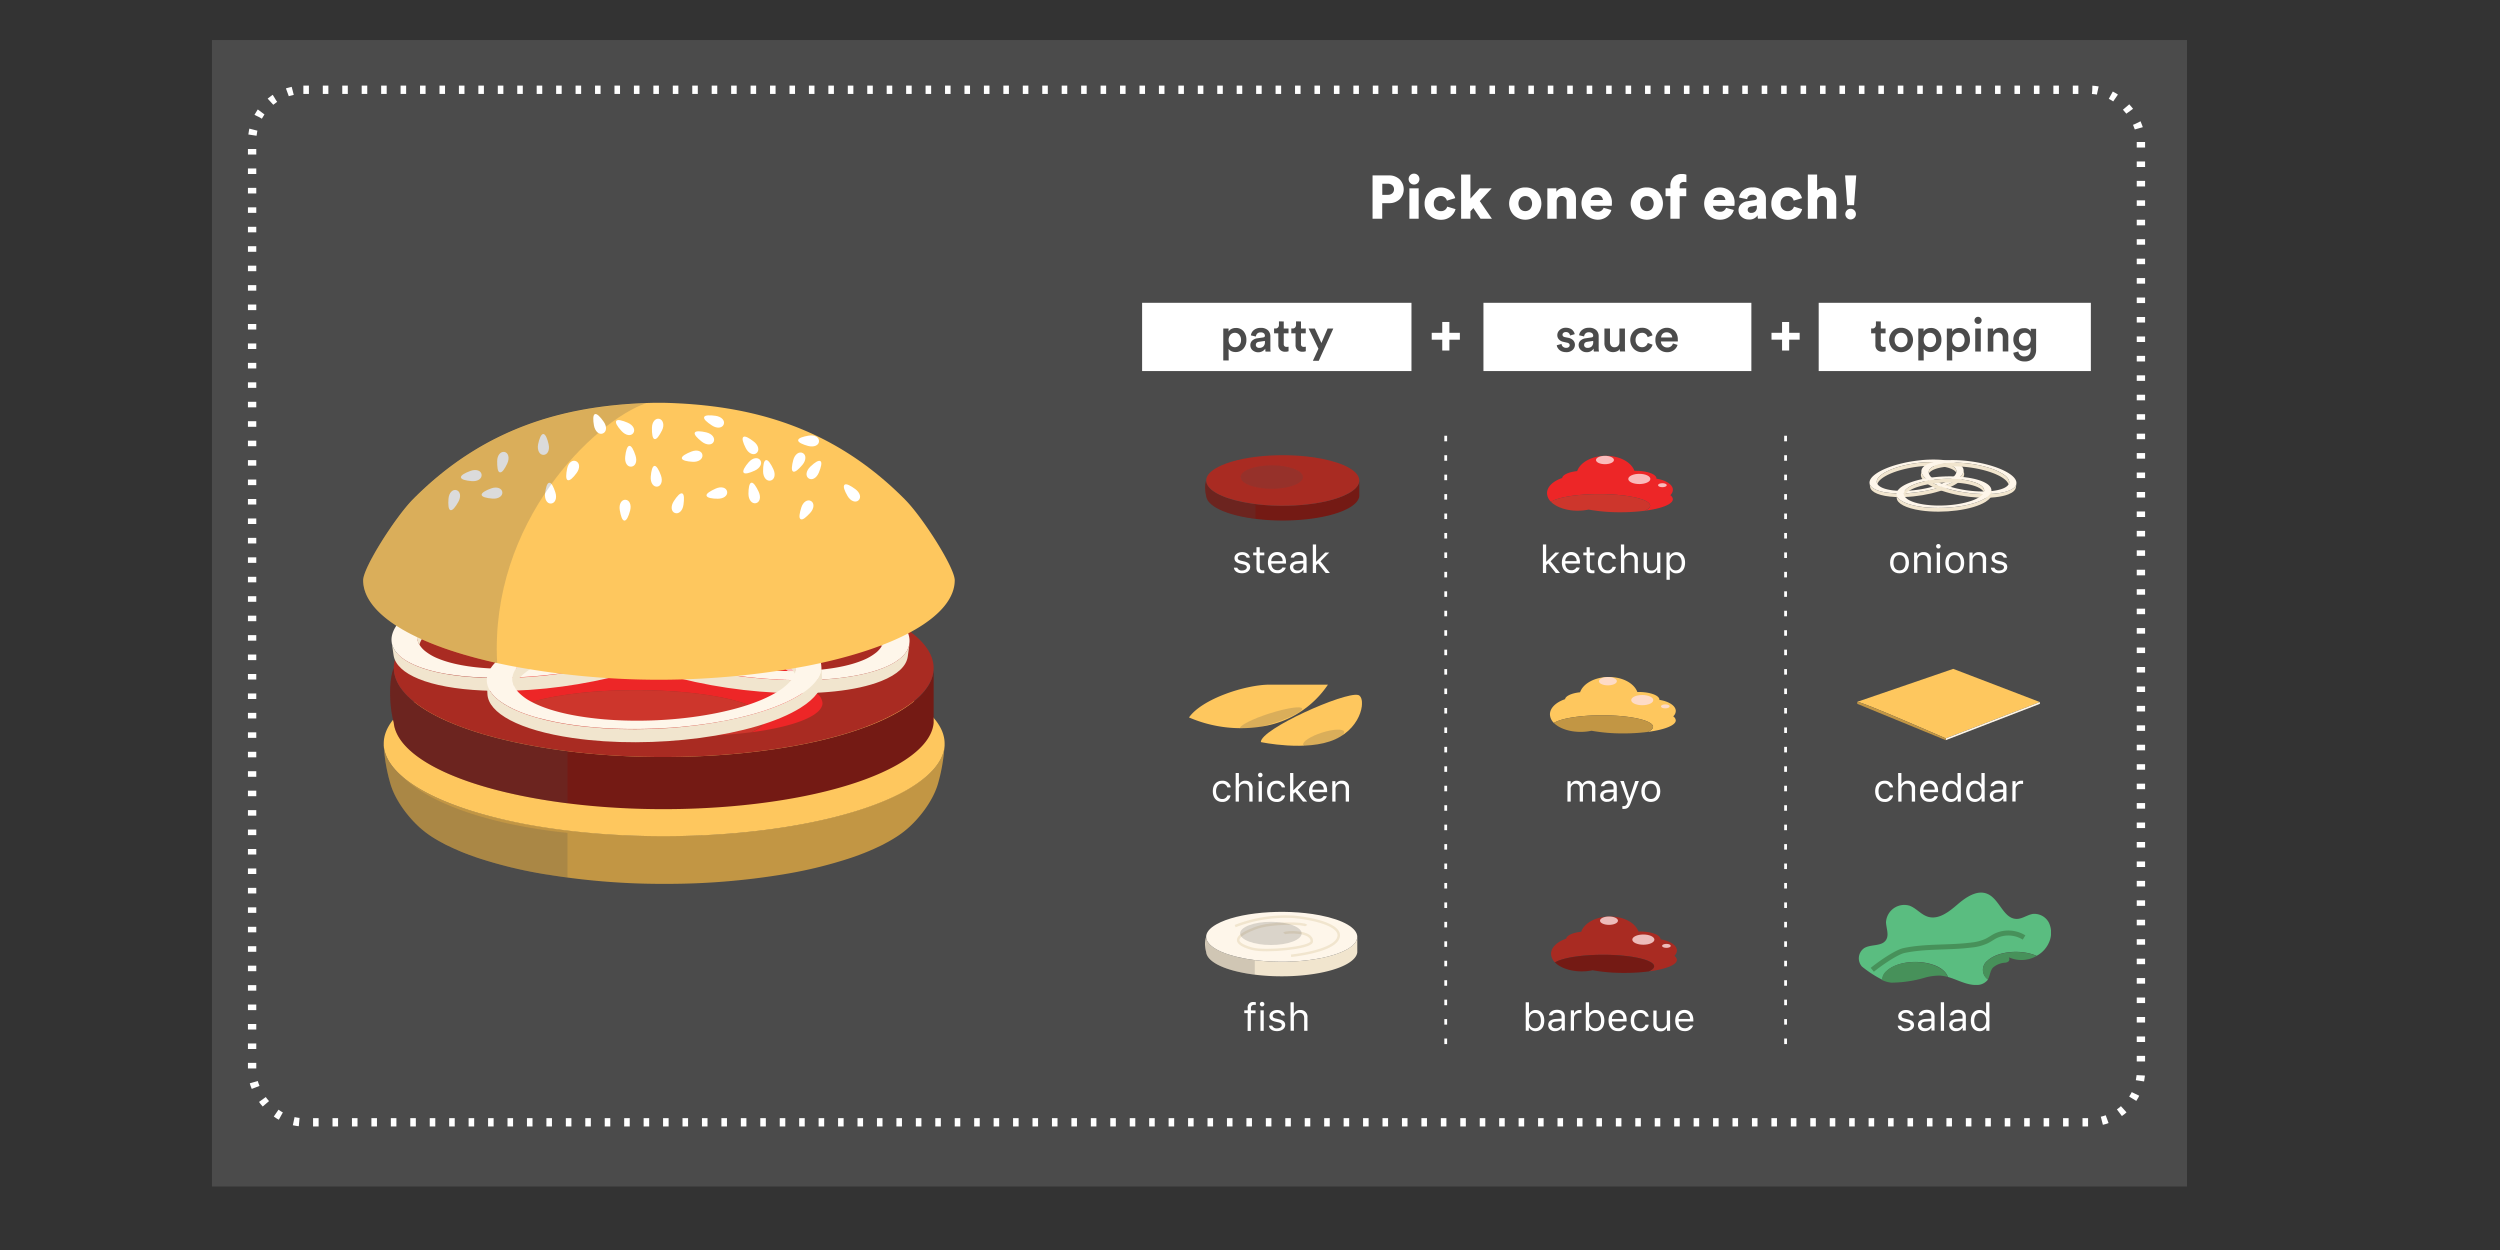 <svg xmlns="http://www.w3.org/2000/svg" xmlns:xlink="http://www.w3.org/1999/xlink" viewBox="0 0 900 450"><rect x="0" y="0" width="900" height="450" fill="#333333" stroke="none"/><defs><style>.a{fill:#a92b22;}.b{fill:#fddfe0;opacity:0.8;}.c{fill:#741a14;}.d{fill:#c29644;}.e{fill:#fec75e;}.f,.r{fill:#4b4b4b;}.f{opacity:0.2;mix-blend-mode:multiply;}.g{fill:#fff7e8;}.h{fill:#f1e5ce;}.i,.k,.o,.s,.t{fill:none;}.j{fill:#fef6ea;}.k{stroke:#f1e5ce;stroke-width:0.5px;}.k,.o,.s,.t{stroke-miterlimit:10;}.l{fill:#ed2627;}.m{fill:#cd362c;}.n{fill:#5abd80;}.o{stroke:#47915a;}.p{fill:#47915a;}.q{fill:#fff;}.s,.t{stroke:#fff;stroke-dasharray:2 5;}.s{stroke-width:3px;}</style><symbol id="a" viewBox="0 0 150.68 62.56"><path class="d" d="M150.66,25.43a47.39,47.39,0,0,1-1.69,10c-1.55,5.67-6.17,10.33-7,11.14a25.48,25.48,0,0,1-4.86,3.78l-.3.19c-.33.19-.66.39-1,.58l-.17.1c-.18.1-.35.2-.54.29-.37.21-.76.41-1.15.62l-.61.29-1,.47-.71.33-1.27.55-.5.21c-.54.22-1.08.44-1.63.64l-.4.16-1.87.67-.2.07a118.48,118.48,0,0,1-18.09,4.46l-.29.05-.68.11a192,192,0,0,1-30,2.45H73.93A191.82,191.82,0,0,1,44,60.1L43.3,60l-.3-.05a119.07,119.07,0,0,1-18.09-4.46l-.2-.07-1.87-.67-.4-.16c-.55-.2-1.09-.42-1.63-.64l-.5-.21-1.26-.55-.72-.33-1-.47-.61-.29-1.16-.62-.53-.29-.18-.1-1-.58-.31-.19A25.8,25.8,0,0,1,8.7,46.53c-.83-.81-5.45-5.47-7-11.14A46.64,46.64,0,0,1,0,25.46C.64,33.8,14,41.85,37.4,46.35c35.94,6.92,82.06,2.91,103-9C147.07,33.62,150.39,29.52,150.66,25.43Z"/><path class="e" d="M150.68,24.87c0,.14,0,.29,0,.43s0,.09,0,.13c-.27,4.09-3.59,8.19-10.25,12-21,11.86-67.07,15.87-103,9C14,41.85.64,33.8,0,25.46a.86.86,0,0,1,0-.16v-.13c0-.19,0-.3,0-.3H0C0,20.6,3.3,16.29,10.26,12.35c21-11.87,67.07-15.88,103-9C137.26,8,150.65,16.32,150.68,24.87Z"/><ellipse class="f" cx="73.42" cy="21.71" rx="56.43" ry="17.74"/><path class="f" d="M49.37,48.89v12q-2.73-.36-5.4-.8L43.3,60l-.3-.06a117.89,117.89,0,0,1-18.09-4.46l-.19-.07c-.64-.22-1.27-.45-1.88-.68l-.39-.14-1.63-.65-.51-.21L19,53.18l-.7-.32-1-.48-.61-.3-1.15-.6-.53-.3-.18-.09-1-.6a3,3,0,0,1-.3-.18,25.17,25.17,0,0,1-4.86-3.78c-.84-.81-5.45-5.47-7-11.14A46.06,46.06,0,0,1,0,25.25C.15,28.14,1.82,31,4.92,33.7c5.17,5.14,14.86,9.67,28.43,12.66A142.42,142.42,0,0,0,49.37,48.89Z"/></symbol><symbol id="b" viewBox="0 0 146.05 61.89"><path class="c" d="M146.05,24V38.69h0c-.34,3.85-3.54,7.74-9.85,11.32C116,61.43,71.57,65.29,37,58.63c-22.4-4.31-35.2-12-36-19.94H1a31.09,31.09,0,0,1-.88-5.61C-.31,26.7,1,23.94,1,23.94c0,8.24,12.92,16.25,36,20.69,34.61,6.66,79,2.8,99.2-8.63C142.86,32.21,146.05,28.06,146.05,24Z"/><line class="i" x1="0.95" y1="24.72" x2="0.95" y2="37.25"/><path class="a" d="M146.05,23.94v0c0,4.09-3.19,8.24-9.89,12C116,47.43,71.57,51.29,37,44.63,13.87,40.19,1,32.18,1,23.94c0-4.09,3.17-8.25,9.89-12C31,.46,75.43-3.4,110,3.26,133.13,7.71,146,15.71,146.05,23.94Z"/><ellipse class="f" cx="63.14" cy="20.71" rx="29.51" ry="11.13"/><path class="f" d="M28.79,42.8c2.56.66,5.29,1.28,8.17,1.83q5.24,1,10.72,1.69v14Q42.21,59.63,37,58.63c-22.4-4.31-35.2-12-36-20H1a30.82,30.82,0,0,1-.88-5.6C-.31,26.71,1,24,1,24c0,7.2,9.9,14.23,27.84,18.85"/></symbol><symbol id="c" viewBox="0 0 85.47 38.34"><path class="l" d="M85.47,29.47c0,3.41-7.75,6.37-19.12,7.85,2.36-1,3.69-2.24,3.69-3.5C70,29.5,54.52,26,35.37,26,20.29,26,7.45,28.17,2.68,31.21A8.39,8.39,0,0,1,0,25.35C0,21,4.13,17.14,10.27,15.06c.38-2.24,4.57-4.1,10.2-4.69C22.53,4.43,30.47,0,40,0S57.21,4.34,59.36,10.18h.92c7.77,0,14.07,2.34,14.07,5.22a.66.66,0,0,1,0,.14c6.46,1,11.13,4,11.13,7.57a5.07,5.07,0,0,1-1.76,3.62A3.62,3.62,0,0,1,85.47,29.47Z"/><ellipse class="b" cx="62.69" cy="15.7" rx="7.5" ry="3.47"/><ellipse class="b" cx="78.36" cy="19.95" rx="2.92" ry="1.35"/><ellipse class="b" cx="39.35" cy="2.84" rx="6.1" ry="2.84"/><path class="m" d="M70,33.82c0,1.26-1.33,2.45-3.69,3.5a128.53,128.53,0,0,1-16.54,1,119.26,119.26,0,0,1-21.55-1.81,34.81,34.81,0,0,1-7.38.77c-7.81,0-14.62-2.46-18.2-6.09C7.45,28.17,20.29,26,35.37,26,54.52,26,70,29.5,70,33.82Z"/></symbol><symbol id="e" viewBox="0 0 155.19 57.24"><path class="h" d="M155.18,25.61c0,4.39-3.39,8.84-10.56,12.9C123,50.73,75.53,54.86,38.52,47.74,13.82,43,0,34.42,0,25.61H0v6H0C0,40.44,13.82,49,38.52,53.75c37,7.13,84.52,3,106.1-9.22,7.17-4.06,10.58-8.51,10.56-12.9h0v-6Z"/><path class="j" d="M116.67,3.49c-37-7.12-84.52-3-106.1,9.23C3.4,16.78,0,21.22,0,25.61v.19a3.52,3.52,0,0,0,.05.64c0,.13,0,.27.05.41a9.11,9.11,0,0,0,.4,1.64l.05.11a1.42,1.42,0,0,0,.1.29c.06.14.11.28.17.41s.13.27.19.41.13.26.2.38,0,0,0,0c.15.27.31.54.47.8a0,0,0,0,0,0,0c.09.13.17.26.27.39a12.28,12.28,0,0,0,.9,1.18l0,0c.21.25.44.51.68.77l0,0c.12.13.25.25.38.38l.82.78.44.38.46.39c.31.25.63.5,1,.75l.23.17,0,0,.6.43c.78.54,1.61,1.07,2.5,1.59l.58.33.43.24.35.2c.11.06.22.13.35.19l.88.45,1.13.56.85.4c.53.25,1.09.49,1.65.73l.78.33,1.63.65,1.51.56c.55.2,1.1.4,1.67.59l.85.28.87.29.15,0h0l.71.22.9.28.92.27,1.5.43,1,.26,1,.28.88.22.41.1c.62.16,1.24.31,1.87.45l2,.45,1.32.28,1.14.22,1.15.23q4.27.83,8.73,1.45c1.3.19,2.62.36,4,.52,1.82.22,3.67.41,5.52.58l1.8.16c1.1.1,2.2.18,3.31.25,1.27.09,2.55.17,3.83.23s2.55.13,3.83.17c3.93.14,7.87.17,11.79.11l1.25,0c1,0,2,0,3-.08l2-.07.27,0c.75,0,1.5-.06,2.25-.11l2.39-.14.91-.06,1.77-.12,1.59-.13,1.39-.12.81-.08,1.08-.11c.37,0,.73-.06,1.09-.11l.37,0,1.65-.18c1.11-.13,2.22-.27,3.32-.42l1.06-.14.4,0L109,49c.88-.13,1.74-.26,2.61-.41l1-.16.32-.06,1.66-.28,1.77-.33c1.8-.34,3.55-.71,5.27-1.09l1.45-.34c2.09-.5,4.12-1,6.06-1.61l1.73-.52.5-.16h0l.73-.23c1.94-.63,3.79-1.31,5.54-2l.75-.31.25-.1,1.57-.69.33-.15c.77-.35,1.53-.72,2.25-1.09l.82-.43,1-.53c.85-.48,1.64-1,2.39-1.46l.44-.3.43-.29.41-.3a23.9,23.9,0,0,0,3.22-2.75c.26-.27.51-.54.74-.81s.45-.54.65-.81.21-.27.3-.41.19-.27.27-.41a4.53,4.53,0,0,0,.26-.4c.08-.14.16-.27.23-.42s.29-.54.41-.81.11-.28.17-.41.07-.2.11-.29,0-.08,0-.13.09-.27.13-.41a5.09,5.09,0,0,0,.19-.77s0,0,0-.06l.06-.4.06-.41a7.5,7.5,0,0,0,0-.82v0C155.16,16.81,141.37,8.24,116.67,3.49Zm26,25.15a11.32,11.32,0,0,1-2,3.12,24.07,24.07,0,0,1-5.61,4.4l-.66.38c-18.27,10.34-58.49,13.83-89.83,7.8-10.57-2-18.79-4.89-24.32-8.18a23.71,23.71,0,0,1-5.6-4.41,11.43,11.43,0,0,1-2.06-3.15c-2-4.65.6-9.54,8.32-13.91.92-.52,1.9-1,2.94-1.52C43.17,4,80.92,1.16,110.68,6.88a88.84,88.84,0,0,1,20.76,6.31h0C140.92,17.67,145,23.21,142.66,28.64Z"/><path class="h" d="M142.66,28.64c-2.7-6.36-13.88-12.25-32-15.74-31.34-6-71.56-2.53-89.83,7.81-4.43,2.51-7.16,5.19-8.32,7.89-2-4.65.6-9.54,8.32-13.91.92-.52,1.9-1,2.94-1.52C43.17,4,80.92,1.16,110.68,6.88a88.84,88.84,0,0,1,20.76,6.31h0C140.92,17.67,145,23.21,142.66,28.64Z"/></symbol><symbol id="d" viewBox="0 0 139.22 49.68"><use width="155.19" height="57.24" transform="translate(-2.1 7.89) rotate(-8.27) scale(0.58)" xlink:href="#e"/><use width="155.19" height="57.24" transform="matrix(0.58, 0.08, -0.08, 0.58, 51.21, -4.4)" xlink:href="#e"/><use width="155.19" height="57.24" transform="translate(24.92 18.15) rotate(-2.59) scale(0.58)" xlink:href="#e"/></symbol><symbol id="h" viewBox="0 0 158.93 74.43"><path class="e" d="M145.63,26.05C125.89,6.06,103.49.57,80.85,0V0H78.08V0c-22.64.53-45,6-64.78,26C8.59,30.82,0,44.27,0,47.68c0,9.2,14.42,18.14,40.22,23.11A216.35,216.35,0,0,0,78.08,74.4v0h2.77v0a216.35,216.35,0,0,0,37.86-3.61c25.8-5,40.2-13.91,40.22-23.11C158.93,44.27,150.34,30.82,145.63,26.05Z"/><path class="q" d="M49.82,11.12c.37,1.64-.32,2.87-1.39,2.87S46.7,12.73,47,11.12c.31-1.46.8-2.74,1.39-2.74S49.49,9.67,49.82,11.12Z"/><path class="q" d="M36,15.69C36,14,37,13,38,13.21s1.41,1.61.71,3.1-1.38,2.5-2,2.37S36,17.19,36,15.69Z"/><path class="q" d="M34.39,23c1.57-.58,2.88,0,3,1s-1,1.88-2.66,1.74-2.82-.44-2.9-1S33,23.48,34.39,23Z"/><path class="q" d="M51.63,24.06c.52,1.59-.06,2.88-1.12,3s-1.84-1.1-1.64-2.72.54-2.81,1.14-2.86S51.17,22.64,51.63,24.06Z"/><path class="q" d="M54.79,17.7c.33-1.65,1.46-2.49,2.44-2s1.07,1.86.1,3.18S55.49,21,54.94,20.77,54.5,19.16,54.79,17.7Z"/><path class="q" d="M106.24,23.87c.72,1.53.31,2.87-.73,3.1s-2-.86-2-2.5c0-1.49.19-2.85.77-3S105.61,22.52,106.24,23.87Z"/><path class="q" d="M86.05,27.4c-.23,1.67-1.31,2.57-2.31,2.2s-1.17-1.8-.29-3.17,1.71-2.29,2.27-2.08S86.26,25.93,86.05,27.4Z"/><path class="q" d="M115.54,15.39c.44-1.63,1.62-2.39,2.57-1.89s.94,1.93-.11,3.18-2,2.06-2.51,1.78S115.16,16.83,115.54,15.39Z"/><path class="q" d="M103.54,16c1.09-1.28,2.49-1.46,3.13-.61s0,2.15-1.47,2.83-2.67,1-3,.53S102.57,17.1,103.54,16Z"/><path class="q" d="M117.69,28.19c.49-1.61,1.7-2.33,2.63-1.8s.88,2-.22,3.18-2,2-2.57,1.69S117.26,29.62,117.69,28.19Z"/><path class="q" d="M104.94,10.42c1.33,1,1.56,2.43.74,3.1s-2.15.12-2.89-1.34-1.11-2.63-.65-3S103.77,9.5,104.94,10.42Z"/><path class="q" d="M110.19,17.81c.71,1.52.29,2.86-.75,3.09s-2-.86-2-2.5.2-2.85.78-3S109.55,16.45,110.19,17.81Z"/><path class="q" d="M73.16,14.15c.53,1.59,0,2.88-1.1,3s-1.85-1.09-1.66-2.72c.16-1.48.51-2.8,1.11-2.86S72.69,12.73,73.16,14.15Z"/><path class="q" d="M88.15,13.11c1.56-.62,2.88-.13,3,.92s-1,1.91-2.62,1.82c-1.49-.08-2.83-.35-2.92-.94S86.76,13.67,88.15,13.11Z"/><path class="q" d="M80,19.52c.57,1.58,0,2.88-1,3s-1.87-1-1.74-2.67.45-2.82,1-2.9S79.51,18.12,80,19.52Z"/><path class="q" d="M68.94,28.84c-.28-1.66.48-2.85,1.54-2.79s1.66,1.36,1.23,2.94-.94,2.69-1.54,2.66S69.19,30.31,68.94,28.84Z"/><path class="q" d="M132.18,23.16c1.38,1,1.68,2.34.89,3.05s-2.13.23-2.95-1.19-1.25-2.57-.8-3S131,22.3,132.18,23.16Z"/><path class="q" d="M28.82,18.3c1.58-.58,2.89-.05,3,1s-1,1.88-2.66,1.74-2.82-.43-2.9-1S27.42,18.81,28.82,18.3Z"/><path class="q" d="M22.92,25.8c.12-1.67,1.14-2.64,2.16-2.33s1.29,1.71.49,3.14S24,29,23.44,28.83,22.81,27.29,22.92,25.8Z"/><path class="q" d="M122.43,18.73c-.63,1.55-1.9,2.17-2.77,1.56s-.71-2,.49-3.15,2.22-1.8,2.71-1.46S123,17.34,122.43,18.73Z"/><path class="q" d="M94.7,23.05c1.53-.69,2.87-.26,3.08.79s-.89,1.95-2.53,1.93c-1.49,0-2.84-.22-3-.81S93.34,23.67,94.7,23.05Z"/><path class="f" d="M36,69.92C12.87,64.83,0,56.37,0,47.68c0-3.41,8.59-16.86,13.3-21.63C32.44,6.66,54.09.92,76,.1,62.31,4.87,33.93,31.83,36,69.92Z"/><path class="q" d="M119.67,8.82c1.66-.29,2.85.46,2.8,1.53s-1.35,1.66-2.94,1.24c-1.44-.39-2.7-.93-2.67-1.53S118.2,9.07,119.67,8.82Z"/><path class="q" d="M94.66,3.49c1.67.23,2.58,1.3,2.21,2.3S95.08,7,93.7,6.09s-2.3-1.7-2.09-2.26S93.18,3.29,94.66,3.49Z"/><path class="q" d="M77.58,6.76c0-1.68,1-2.71,2-2.45S81,6,80.28,7.42s-1.43,2.48-2,2.33S77.55,8.25,77.58,6.76Z"/><path class="q" d="M64.6,5.06c1,1.39.78,2.78-.22,3.18S62.31,7.72,62,6.1c-.26-1.47-.29-2.84.26-3.06S63.75,3.84,64.6,5.06Z"/><path class="q" d="M92.17,7.94c1.64.39,2.43,1.55,2,2.51s-1.9,1-3.18,0S88.84,8.51,89.1,8,90.72,7.6,92.17,7.94Z"/><path class="q" d="M71.05,5.34c1.55.66,2.14,1.94,1.51,2.81s-2,.66-3.13-.55S67.67,5.35,68,4.86,69.68,4.76,71.05,5.34Z"/></symbol><symbol id="j" viewBox="0 0 30.43 12.89"><path class="h" d="M30.43,5V8.06h0c-.07.8-.74,1.61-2.05,2.36C24.16,12.8,14.91,13.6,7.7,12.21,3,11.32.37,9.72.21,8.06h0A6.63,6.63,0,0,1,0,6.89,4.4,4.4,0,0,1,.2,5C.2,6.7,2.89,8.37,7.7,9.3c7.21,1.39,16.46.58,20.67-1.8C29.76,6.71,30.43,5.85,30.43,5Z"/><line class="i" x1="0.2" y1="5.15" x2="0.2" y2="7.76"/><path class="j" d="M30.43,5h0c0,.86-.67,1.72-2.06,2.51C24.16,9.88,14.91,10.69,7.7,9.3,2.89,8.37.2,6.7.2,5c0-.86.66-1.72,2.06-2.51C6.46.1,15.71-.71,22.92.68,27.73,1.61,30.42,3.27,30.43,5Z"/><path class="f" d="M6,8.92c.53.13,1.1.26,1.7.38s1.47.25,2.23.35v2.92c-.76-.1-1.5-.22-2.23-.36C3,11.32.37,9.72.21,8.06h0A6.63,6.63,0,0,1,0,6.89,4.21,4.21,0,0,1,.2,5C.2,6.49,2.26,8,6,8.92"/><path class="k" d="M6,2.85A27.73,27.73,0,0,1,17.77,1c4.87.48,10.16,2,8.71,4.51s-9.3,3.27-9.3,3.27"/><path class="k" d="M20.22,2.75c-.3-.51-7-.73-10.29.55-3.55,1.36-5,2.82-.61,4.06,2.74.77,11.87-.15,12-1.4.23-2.23-5.26-2-5.51-1.65"/><ellipse class="f" cx="13.15" cy="4.31" rx="6.15" ry="2.32"/></symbol><symbol id="k" viewBox="0 0 34.59 12.44"><path class="e" d="M0,6.56C2.63,2.82,11.34,0,16.16,0H27.79a19.4,19.4,0,0,1-13,8.34A26.24,26.24,0,0,1,0,6.56Z"/><path class="e" d="M14.37,11.49c-.1-2.57,16.72-10.08,19.45-9.42,1.63.39,1,6.36-4.62,8.88S14.37,11.49,14.37,11.49Z"/><ellipse class="f" cx="16.42" cy="6.76" rx="6.52" ry="1.05" transform="translate(-1.28 5.32) rotate(-17.72)"/><ellipse class="f" cx="26.93" cy="10.72" rx="4.3" ry="1.17" transform="translate(-1.98 8.7) rotate(-17.72)"/></symbol><symbol id="m" viewBox="0 0 85.47 38.34"><path class="e" d="M85.47,29.47c0,3.41-7.75,6.37-19.12,7.85,2.36-1,3.69-2.24,3.69-3.5C70,29.5,54.52,26,35.37,26,20.29,26,7.45,28.17,2.68,31.21A8.39,8.39,0,0,1,0,25.35C0,21,4.13,17.14,10.27,15.06c.38-2.24,4.57-4.1,10.2-4.69C22.53,4.43,30.47,0,40,0S57.21,4.34,59.36,10.18h.92c7.77,0,14.07,2.34,14.07,5.22a.66.66,0,0,1,0,.14c6.46,1,11.13,4,11.13,7.57a5.07,5.07,0,0,1-1.76,3.62A3.62,3.62,0,0,1,85.47,29.47Z"/><ellipse class="b" cx="62.69" cy="15.7" rx="7.5" ry="3.47"/><ellipse class="b" cx="78.36" cy="19.95" rx="2.92" ry="1.35"/><ellipse class="b" cx="39.35" cy="2.84" rx="6.1" ry="2.84"/><path class="d" d="M70,33.82c0,1.26-1.33,2.45-3.69,3.5a128.53,128.53,0,0,1-16.54,1,119.26,119.26,0,0,1-21.55-1.81,34.81,34.81,0,0,1-7.38.77c-7.81,0-14.62-2.46-18.2-6.09C7.45,28.17,20.29,26,35.37,26,54.52,26,70,29.5,70,33.82Z"/></symbol><symbol id="n" viewBox="0 0 85.47 38.34"><path class="a" d="M85.47,29.47c0,3.41-7.75,6.37-19.12,7.85,2.36-1,3.69-2.24,3.69-3.5C70,29.5,54.52,26,35.37,26,20.29,26,7.45,28.17,2.68,31.21A8.39,8.39,0,0,1,0,25.35C0,21,4.13,17.14,10.27,15.06c.38-2.24,4.57-4.1,10.2-4.69C22.53,4.43,30.47,0,40,0S57.21,4.34,59.36,10.18h.92c7.77,0,14.07,2.34,14.07,5.22a.66.66,0,0,1,0,.14c6.46,1,11.13,4,11.13,7.57a5.07,5.07,0,0,1-1.76,3.62A3.62,3.62,0,0,1,85.47,29.47Z"/><ellipse class="b" cx="62.69" cy="15.7" rx="7.5" ry="3.47"/><ellipse class="b" cx="78.36" cy="19.95" rx="2.92" ry="1.35"/><ellipse class="b" cx="39.35" cy="2.84" rx="6.1" ry="2.84"/><path class="c" d="M70,33.82c0,1.26-1.33,2.45-3.69,3.5a128.53,128.53,0,0,1-16.54,1,119.26,119.26,0,0,1-21.55-1.81,34.81,34.81,0,0,1-7.38.77c-7.81,0-14.62-2.46-18.2-6.09C7.45,28.17,20.29,26,35.37,26,54.52,26,70,29.5,70,33.82Z"/></symbol><symbol id="s" viewBox="0 0 36.52 14.26"><path class="e" d="M36.52,6.64,17.69,13.9l0,0C16.66,13.46,1,6.59,0,6.59L19.19,0Z"/><polygon class="g" points="36.52 6.64 36.52 7 17.7 14.26 17.7 13.9 36.52 6.64"/><path class="d" d="M17.69,13.9v.36L0,7V6.59H0c1,0,16.65,6.87,17.64,7.29Z"/></symbol><symbol id="t" viewBox="0 0 38.51 18.48"><path class="n" d="M38.16,9.85a5.57,5.57,0,0,1-2.53,2.8,6.23,6.23,0,0,0-.83-.32c-3.16-1-7.2-.42-9,1.29a2.29,2.29,0,0,0,.1,3.72.52.52,0,0,1-.11.19,2.76,2.76,0,0,1-2.17.94c-2,.06-3.81-1.06-5.73-1.6-.31-1-1.43-2-3.19-2.52-3.15-1-7.2-.42-9,1.3a2.47,2.47,0,0,0-.9,1.8,23,23,0,0,1-4.1-2.66,2.48,2.48,0,0,1,.47-3.7c1.35-.81,3.47-.28,4.34-1.61.66-1,.05-2.34,0-3.55a3.67,3.67,0,0,1,4.72-3.31c1.34.5,2.29,1.78,3.65,2.2,2.14.67,4.25-1,5.93-2.45s3.94-3,6-2.11c2.43,1.05,3.19,5,5.84,5,1.15,0,2.14-.84,3.28-1a3.28,3.28,0,0,1,3.18,1.8A4.71,4.71,0,0,1,38.16,9.85Z"/><path class="o" d="M2.77,15.44c1.29-1.06,4.72-3.51,6.36-3.86,4.4-.92,9-.52,13.42-1.09a9.47,9.47,0,0,0,3.1-.81c.6-.29,1.13-.69,1.73-1a5.93,5.93,0,0,1,5.74.3"/><path class="p" d="M17.85,16.87a7.49,7.49,0,0,0-1.56-.27,10.75,10.75,0,0,0-3,.41,24.3,24.3,0,0,1-6.7,1,5.62,5.62,0,0,1-1.9-.54,2.47,2.47,0,0,1,.9-1.8c1.84-1.72,5.89-2.3,9-1.3C16.42,14.91,17.54,15.86,17.85,16.87Z"/><path class="p" d="M30.08,12.94a.74.74,0,0,1,0,.75,1.11,1.11,0,0,1-.68.32,4.15,4.15,0,0,0-2.51,1c-.56.65-.57,1.62-1,2.36a2.29,2.29,0,0,1-.1-3.72c1.84-1.71,5.88-2.29,9-1.29a6.23,6.23,0,0,1,.83.32A6.12,6.12,0,0,1,30.08,12.94Z"/></symbol></defs><rect class="r" x="76.31" y="14.42" width="711.01" height="412.72"/><use width="150.68" height="62.56" transform="translate(138.15 234.32) scale(1.34)" xlink:href="#a"/><use width="146.05" height="61.89" transform="translate(140.41 208.36) scale(1.34)" xlink:href="#b"/><use width="85.47" height="38.34" transform="translate(181.57 213.61) scale(1.34)" xlink:href="#c"/><use width="139.23" height="49.68" transform="translate(140.96 200.98) scale(1.34)" xlink:href="#d"/><use width="158.93" height="74.43" transform="translate(130.74 145.01) scale(1.34)" xlink:href="#h"/><rect class="s" x="90.76" y="32.31" width="679.97" height="371.71" rx="18.45"/><use width="146.05" height="61.89" transform="translate(433.85 163.87) scale(0.38)" xlink:href="#b"/><use width="30.43" height="12.89" transform="translate(433.85 328.27) scale(1.8)" xlink:href="#j"/><use width="34.59" height="12.44" transform="translate(428.04 246.47) scale(1.8)" xlink:href="#k"/><path class="q" d="M447.15,198.77c1.55,0,2.62.77,2.78,2h-1.16a1.5,1.5,0,0,0-1.62-1c-.88,0-1.56.44-1.56,1.1,0,.51.41.82,1.28,1l1.13.27c1.39.34,2.06.94,2.06,2,0,1.32-1.28,2.23-2.95,2.23s-2.77-.79-2.9-2h1.21a1.62,1.62,0,0,0,1.73,1c1,0,1.7-.47,1.7-1.15,0-.51-.38-.85-1.17-1l-1.26-.31c-1.38-.33-2-.93-2-2C444.41,199.69,445.59,198.77,447.15,198.77Z"/><path class="q" d="M453.5,197v1.91h1.65v1H453.5v4.17c0,.87.33,1.24,1.1,1.24a3.44,3.44,0,0,0,.55,0v1a4.11,4.11,0,0,1-.69.06c-1.52,0-2.13-.56-2.13-2v-4.48h-1.19v-1h1.19V197Z"/><path class="q" d="M462.88,204.36a2.94,2.94,0,0,1-3.11,2c-2,0-3.32-1.48-3.32-3.81s1.3-3.82,3.32-3.82,3.2,1.42,3.2,3.71v.45h-5.3v0c.07,1.46.88,2.38,2.13,2.38a1.91,1.91,0,0,0,1.9-1ZM457.67,202h4.07a2,2,0,0,0-2-2.17A2.1,2.1,0,0,0,457.67,202Z"/><path class="q" d="M464.38,204.21c0-1.32,1-2.08,2.69-2.19l2.12-.13v-.67c0-.9-.56-1.4-1.66-1.4-.89,0-1.5.33-1.67.91h-1.19c.16-1.18,1.32-2,2.9-2,1.79,0,2.8.92,2.8,2.45v5.05h-1.12v-1.09h-.11a2.55,2.55,0,0,1-2.27,1.22A2.24,2.24,0,0,1,464.38,204.21Zm4.81-.69v-.68l-2,.13c-1.12.08-1.61.47-1.61,1.21s.63,1.19,1.49,1.19A1.94,1.94,0,0,0,469.19,203.52Z"/><path class="q" d="M477.1,198.9h1.44l-3.17,3.16,3.38,4.21h-1.5l-2.76-3.45-.7.65v2.8h-1.18V196h1.18v6.15h.11Z"/><path class="q" d="M559.93,198.9h1.45l-3.18,3.16,3.39,4.21h-1.5l-2.76-3.45-.71.65v2.8h-1.17V196h1.17v6.15h.11Z"/><path class="q" d="M568.7,204.36a2.94,2.94,0,0,1-3.11,2c-2,0-3.32-1.48-3.32-3.81s1.3-3.82,3.32-3.82,3.2,1.42,3.2,3.71v.45H563.5v0c.06,1.46.87,2.38,2.12,2.38a1.91,1.91,0,0,0,1.9-1ZM563.5,202h4.06a2,2,0,0,0-2-2.17A2.09,2.09,0,0,0,563.5,202Z"/><path class="q" d="M572.31,197v1.91H574v1h-1.64v4.17c0,.87.32,1.24,1.09,1.24a3.44,3.44,0,0,0,.55,0v1a4.11,4.11,0,0,1-.69.06c-1.52,0-2.13-.56-2.13-2v-4.48h-1.19v-1h1.19V197Z"/><path class="q" d="M580.53,201.16a1.82,1.82,0,0,0-1.9-1.33c-1.33,0-2.16,1.06-2.16,2.73s.85,2.78,2.16,2.78a1.78,1.78,0,0,0,1.9-1.29h1.19a2.84,2.84,0,0,1-3.08,2.35c-2.07,0-3.39-1.5-3.39-3.84s1.32-3.79,3.38-3.79a2.89,2.89,0,0,1,3.09,2.39Z"/><path class="q" d="M583.52,196h1.18v4.09h.11a2.3,2.3,0,0,1,2.27-1.29,2.43,2.43,0,0,1,2.54,2.73v4.77h-1.17v-4.48c0-1.31-.59-2-1.71-2a1.9,1.9,0,0,0-2,2.08v4.36h-1.18Z"/><path class="q" d="M597.73,206.27h-1.12v-1.16h-.11a2.31,2.31,0,0,1-2.28,1.29c-1.66,0-2.52-1-2.52-2.73V198.9h1.18v4.48c0,1.33.49,2,1.66,2a1.86,1.86,0,0,0,2-2.07V198.9h1.18Z"/><path class="q" d="M606.63,202.58c0,2.31-1.22,3.82-3.1,3.82a2.47,2.47,0,0,1-2.3-1.24h-.11v3.57h-1.18V198.9h1.13v1.23h.1a2.67,2.67,0,0,1,2.36-1.36C605.41,198.77,606.63,200.27,606.63,202.58Zm-1.22,0c0-1.72-.8-2.75-2.15-2.75s-2.17,1.06-2.17,2.75.84,2.76,2.16,2.76S605.41,204.31,605.41,202.58Z"/><path class="q" d="M680.43,202.58c0-2.37,1.3-3.81,3.4-3.81s3.39,1.44,3.39,3.81-1.29,3.82-3.39,3.82S680.43,205,680.43,202.58Zm5.58,0c0-1.75-.79-2.75-2.18-2.75s-2.18,1-2.18,2.75.78,2.76,2.18,2.76S686,204.33,686,202.58Z"/><path class="q" d="M689.07,198.9h1.12v1.16h.11a2.22,2.22,0,0,1,2.22-1.29,2.4,2.4,0,0,1,2.57,2.73v4.77h-1.17v-4.48c0-1.33-.56-2-1.74-2a1.87,1.87,0,0,0-1.93,2.08v4.36h-1.18Z"/><path class="q" d="M697,196.66a.82.82,0,1,1,.82.82A.82.82,0,0,1,697,196.66Zm.24,2.24h1.17v7.37h-1.17Z"/><path class="q" d="M700.32,202.58c0-2.37,1.29-3.81,3.39-3.81s3.4,1.44,3.4,3.81-1.3,3.82-3.4,3.82S700.32,205,700.32,202.58Zm5.57,0c0-1.75-.78-2.75-2.18-2.75s-2.18,1-2.18,2.75.79,2.76,2.18,2.76S705.89,204.33,705.89,202.58Z"/><path class="q" d="M709,198.9h1.12v1.16h.11a2.21,2.21,0,0,1,2.21-1.29A2.4,2.4,0,0,1,715,201.5v4.77H713.8v-4.48c0-1.33-.56-2-1.73-2a1.87,1.87,0,0,0-1.94,2.08v4.36H709Z"/><path class="q" d="M719.7,198.77c1.55,0,2.62.77,2.78,2h-1.16a1.51,1.51,0,0,0-1.62-1c-.88,0-1.56.44-1.56,1.1,0,.51.41.82,1.28,1l1.13.27c1.39.34,2.06.94,2.06,2,0,1.32-1.28,2.23-3,2.23s-2.76-.79-2.89-2H718a1.62,1.62,0,0,0,1.73,1c1,0,1.7-.47,1.7-1.15,0-.51-.39-.85-1.17-1l-1.27-.31c-1.38-.33-2-.93-2-2C717,199.69,718.14,198.77,719.7,198.77Z"/><path class="q" d="M441.84,283.46a1.82,1.82,0,0,0-1.9-1.33c-1.32,0-2.16,1.06-2.16,2.73s.85,2.78,2.16,2.78a1.78,1.78,0,0,0,1.9-1.29H443A2.84,2.84,0,0,1,440,288.7c-2.06,0-3.38-1.5-3.38-3.84s1.31-3.79,3.37-3.79a2.89,2.89,0,0,1,3.09,2.39Z"/><path class="q" d="M444.84,278.27H446v4.09h.11a2.3,2.3,0,0,1,2.27-1.29,2.44,2.44,0,0,1,2.55,2.73v4.77h-1.18v-4.49c0-1.3-.59-1.95-1.7-1.95a1.9,1.9,0,0,0-2.05,2.08v4.36h-1.17Z"/><path class="q" d="M452.88,279a.82.82,0,1,1,.82.82A.82.82,0,0,1,452.88,279Zm.23,2.24h1.17v7.37h-1.17Z"/><path class="q" d="M461.43,283.46a1.82,1.82,0,0,0-1.9-1.33c-1.32,0-2.16,1.06-2.16,2.73s.85,2.78,2.16,2.78a1.76,1.76,0,0,0,1.9-1.29h1.19a2.84,2.84,0,0,1-3.08,2.35c-2.06,0-3.38-1.5-3.38-3.84s1.31-3.79,3.37-3.79a2.88,2.88,0,0,1,3.09,2.39Z"/><path class="q" d="M468.91,281.2h1.45l-3.18,3.16,3.39,4.21h-1.5l-2.76-3.45-.71.65v2.8h-1.17v-10.3h1.17v6.15h.11Z"/><path class="q" d="M477.68,286.66a3,3,0,0,1-3.11,2c-2,0-3.32-1.48-3.32-3.81s1.3-3.82,3.32-3.82,3.2,1.41,3.2,3.7v.46h-5.3v0c.07,1.46.88,2.38,2.13,2.38a1.91,1.91,0,0,0,1.9-1Zm-5.21-2.38h4.07a2,2,0,0,0-2-2.17A2.1,2.1,0,0,0,472.47,284.28Z"/><path class="q" d="M479.62,281.2h1.12v1.16h.11a2.22,2.22,0,0,1,2.21-1.29,2.4,2.4,0,0,1,2.58,2.73v4.77h-1.18v-4.49c0-1.32-.56-1.95-1.73-1.95a1.87,1.87,0,0,0-1.94,2.08v4.36h-1.17Z"/><path class="q" d="M564.31,281.2h1.12v1.16h.11a2.1,2.1,0,0,1,2.06-1.29,2.13,2.13,0,0,1,2,1.29h.11a2.45,2.45,0,0,1,2.25-1.29,2.15,2.15,0,0,1,2.35,2.41v5.09h-1.18v-4.82c0-1.09-.51-1.62-1.55-1.62a1.65,1.65,0,0,0-1.71,1.7v4.74h-1.17v-5a1.4,1.4,0,0,0-1.54-1.43,1.77,1.77,0,0,0-1.71,1.87v4.57h-1.18Z"/><path class="q" d="M576.06,286.5c0-1.32,1-2.07,2.68-2.18l2.13-.13v-.67c0-.91-.57-1.4-1.67-1.4-.88,0-1.5.33-1.66.91h-1.19c.16-1.18,1.32-2,2.89-2,1.8,0,2.8.92,2.8,2.45v5.05h-1.12v-1.09h-.11a2.53,2.53,0,0,1-2.27,1.22A2.24,2.24,0,0,1,576.06,286.5Zm4.81-.68v-.68l-2,.13c-1.12.08-1.62.47-1.62,1.21s.64,1.19,1.49,1.19A2,2,0,0,0,580.87,285.82Z"/><path class="q" d="M584.05,291.19v-1a2.58,2.58,0,0,0,.49,0c.68,0,1.05-.32,1.35-1.21l.14-.43-2.73-7.38h1.27l2,6.06h.11l2-6.06H590L587.1,289c-.63,1.71-1.22,2.21-2.53,2.21A3.12,3.12,0,0,1,584.05,291.19Z"/><path class="q" d="M590.9,284.88c0-2.37,1.3-3.81,3.4-3.81s3.4,1.44,3.4,3.81-1.3,3.82-3.4,3.82S590.9,287.25,590.9,284.88Zm5.58,0c0-1.75-.78-2.75-2.18-2.75s-2.18,1-2.18,2.75.79,2.76,2.18,2.76S596.48,286.63,596.48,284.88Z"/><path class="q" d="M680.33,283.46a1.82,1.82,0,0,0-1.9-1.33c-1.32,0-2.16,1.06-2.16,2.73s.85,2.78,2.16,2.78a1.77,1.77,0,0,0,1.9-1.29h1.19a2.84,2.84,0,0,1-3.08,2.35c-2.06,0-3.38-1.5-3.38-3.84s1.31-3.79,3.37-3.79a2.89,2.89,0,0,1,3.09,2.39Z"/><path class="q" d="M683.33,278.27h1.17v4.09h.11a2.3,2.3,0,0,1,2.27-1.29,2.44,2.44,0,0,1,2.55,2.73v4.77h-1.18v-4.49c0-1.3-.59-1.95-1.7-1.95a1.9,1.9,0,0,0-2,2.08v4.36h-1.17Z"/><path class="q" d="M697.63,286.66a2.94,2.94,0,0,1-3.1,2c-2,0-3.33-1.48-3.33-3.81s1.3-3.82,3.33-3.82,3.19,1.41,3.19,3.7v.46h-5.29v0c.06,1.46.87,2.38,2.12,2.38a1.9,1.9,0,0,0,1.9-1Zm-5.2-2.38h4.06a2,2,0,0,0-2-2.17A2.1,2.1,0,0,0,692.43,284.28Z"/><path class="q" d="M699.2,284.88c0-2.31,1.22-3.81,3.1-3.81a2.52,2.52,0,0,1,2.31,1.29h.1v-4.09h1.18v10.3h-1.12v-1.18h-.11a2.65,2.65,0,0,1-2.36,1.31C700.41,288.7,699.2,287.2,699.2,284.88Zm1.22,0c0,1.73.8,2.76,2.15,2.76s2.17-1.05,2.17-2.76-.84-2.75-2.17-2.75S700.42,283.17,700.42,284.88Z"/><path class="q" d="M707.8,284.88c0-2.31,1.22-3.81,3.1-3.81a2.52,2.52,0,0,1,2.31,1.29h.1v-4.09h1.18v10.3h-1.12v-1.18h-.11a2.65,2.65,0,0,1-2.36,1.31C709,288.7,707.8,287.2,707.8,284.88Zm1.22,0c0,1.73.8,2.76,2.15,2.76s2.17-1.05,2.17-2.76-.84-2.75-2.17-2.75S709,283.17,709,284.88Z"/><path class="q" d="M716.33,286.5c0-1.32,1-2.07,2.69-2.18l2.12-.13v-.67c0-.91-.56-1.4-1.66-1.4-.89,0-1.5.33-1.66.91h-1.19c.15-1.18,1.32-2,2.89-2,1.8,0,2.8.92,2.8,2.45v5.05H721.2v-1.09h-.11a2.55,2.55,0,0,1-2.27,1.22A2.24,2.24,0,0,1,716.33,286.5Zm4.81-.68v-.68l-2,.13c-1.12.08-1.61.47-1.61,1.21s.63,1.19,1.49,1.19A1.94,1.94,0,0,0,721.14,285.82Z"/><path class="q" d="M724.49,281.2h1.13v1.09h.1a2.07,2.07,0,0,1,2-1.22,5.28,5.28,0,0,1,.59,0v1.18a4.47,4.47,0,0,0-.76-.07,1.8,1.8,0,0,0-1.93,1.79v4.57h-1.18Z"/><path class="q" d="M449.17,364.72h-1.23v-1h1.23v-.82a1.91,1.91,0,0,1,2.14-2.17,4,4,0,0,1,.79.07v.95a4.22,4.22,0,0,0-.55,0c-.85,0-1.21.41-1.21,1.22v.78H452v1h-1.69v6.38h-1.17Z"/><path class="q" d="M453.54,361.49a.82.82,0,1,1,.82.82A.82.82,0,0,1,453.54,361.49Zm.23,2.24h1.17v7.37h-1.17Z"/><path class="q" d="M459.76,363.6c1.55,0,2.62.77,2.78,2h-1.16a1.5,1.5,0,0,0-1.62-1c-.88,0-1.56.45-1.56,1.1s.41.82,1.28,1l1.13.28c1.39.33,2.06.93,2.06,2,0,1.32-1.28,2.23-2.95,2.23s-2.77-.78-2.9-2H458a1.62,1.62,0,0,0,1.73,1c1,0,1.7-.47,1.7-1.15,0-.5-.38-.84-1.17-1l-1.26-.3c-1.39-.34-2-.93-2-2C457,364.53,458.2,363.6,459.76,363.6Z"/><path class="q" d="M464.58,360.81h1.18v4.09h.11a2.29,2.29,0,0,1,2.27-1.3,2.43,2.43,0,0,1,2.54,2.73v4.77H469.5v-4.48c0-1.31-.58-2-1.7-2a1.9,1.9,0,0,0-2,2.08v4.36h-1.18Z"/><path class="q" d="M550.49,369.93h-.11v1.17h-1.12V360.81h1.17v4.09h.11a2.53,2.53,0,0,1,2.31-1.3c1.87,0,3.09,1.5,3.09,3.82s-1.22,3.81-3.09,3.81A2.63,2.63,0,0,1,550.49,369.93Zm-.09-2.51c0,1.7.84,2.75,2.18,2.75s2.14-1,2.14-2.75-.8-2.76-2.14-2.76S550.4,365.72,550.4,367.42Z"/><path class="q" d="M557.35,369c0-1.32,1-2.08,2.69-2.18l2.12-.13v-.67c0-.91-.57-1.41-1.67-1.41-.88,0-1.49.33-1.66.92h-1.19c.16-1.19,1.32-2,2.9-2,1.79,0,2.8.93,2.8,2.46v5h-1.12V370h-.11a2.56,2.56,0,0,1-2.27,1.21A2.24,2.24,0,0,1,557.35,369Zm4.81-.69v-.67l-2,.13c-1.12.07-1.61.46-1.61,1.2s.63,1.19,1.49,1.19A1.93,1.93,0,0,0,562.16,368.35Z"/><path class="q" d="M565.51,363.73h1.12v1.1h.11a2.07,2.07,0,0,1,2-1.23,5,5,0,0,1,.58,0v1.17a6,6,0,0,0-.75-.06,1.8,1.8,0,0,0-1.93,1.79v4.56h-1.18Z"/><path class="q" d="M572.14,369.93H572v1.17h-1.12V360.81h1.18v4.09h.11a2.53,2.53,0,0,1,2.31-1.3c1.87,0,3.09,1.5,3.09,3.82s-1.23,3.81-3.09,3.81A2.65,2.65,0,0,1,572.14,369.93Zm-.08-2.51c0,1.7.83,2.75,2.17,2.75s2.15-1,2.15-2.75-.8-2.76-2.15-2.76S572.06,365.72,572.06,367.42Z"/><path class="q" d="M585.5,369.2a2.94,2.94,0,0,1-3.1,2c-2,0-3.33-1.47-3.33-3.81s1.3-3.82,3.33-3.82,3.2,1.42,3.2,3.71v.45h-5.3v.05c.06,1.46.87,2.38,2.12,2.38a1.91,1.91,0,0,0,1.9-1Zm-5.2-2.39h4.06a2,2,0,0,0-2-2.17A2.1,2.1,0,0,0,580.3,366.81Z"/><path class="q" d="M592.35,366a1.83,1.83,0,0,0-1.9-1.33c-1.33,0-2.16,1.06-2.16,2.73s.85,2.78,2.16,2.78a1.78,1.78,0,0,0,1.9-1.29h1.19a2.84,2.84,0,0,1-3.08,2.35c-2.07,0-3.39-1.49-3.39-3.84s1.31-3.79,3.38-3.79a2.9,2.9,0,0,1,3.09,2.39Z"/><path class="q" d="M601.24,371.1h-1.12V370H600a2.31,2.31,0,0,1-2.29,1.28c-1.65,0-2.51-1-2.51-2.73v-4.77h1.17v4.49c0,1.32.5,1.94,1.67,1.94a1.85,1.85,0,0,0,2-2.07v-4.36h1.18Z"/><path class="q" d="M609.51,369.2a3,3,0,0,1-3.11,2c-2,0-3.32-1.47-3.32-3.81s1.3-3.82,3.32-3.82,3.2,1.42,3.2,3.71v.45h-5.29v.05c.06,1.46.87,2.38,2.12,2.38a1.92,1.92,0,0,0,1.9-1Zm-5.2-2.39h4.06a2,2,0,0,0-2-2.17A2.09,2.09,0,0,0,604.31,366.81Z"/><path class="q" d="M686.14,363.6c1.55,0,2.62.77,2.78,2h-1.17a1.49,1.49,0,0,0-1.62-1c-.87,0-1.55.45-1.55,1.1s.41.82,1.27,1L687,367c1.39.33,2.06.93,2.06,2,0,1.32-1.28,2.23-3,2.23s-2.76-.78-2.89-2h1.21a1.61,1.61,0,0,0,1.72,1c1,0,1.71-.47,1.71-1.15,0-.5-.39-.84-1.17-1l-1.27-.3c-1.38-.34-2-.93-2-2C683.39,364.53,684.58,363.6,686.14,363.6Z"/><path class="q" d="M690.46,369c0-1.32,1-2.08,2.68-2.18l2.13-.13v-.67c0-.91-.57-1.41-1.67-1.41-.88,0-1.5.33-1.66.92h-1.19c.16-1.19,1.32-2,2.89-2,1.8,0,2.8.93,2.8,2.46v5h-1.12V370h-.11a2.55,2.55,0,0,1-2.27,1.21A2.23,2.23,0,0,1,690.46,369Zm4.81-.69v-.67l-2,.13c-1.13.07-1.62.46-1.62,1.2s.64,1.19,1.49,1.19A1.94,1.94,0,0,0,695.27,368.35Z"/><path class="q" d="M698.69,360.81h1.17V371.1h-1.17Z"/><path class="q" d="M701.71,369c0-1.32,1-2.08,2.68-2.18l2.13-.13v-.67c0-.91-.57-1.41-1.67-1.41-.88,0-1.5.33-1.66.92H702c.16-1.19,1.32-2,2.89-2,1.8,0,2.81.93,2.81,2.46v5h-1.13V370h-.11a2.53,2.53,0,0,1-2.26,1.21A2.24,2.24,0,0,1,701.71,369Zm4.81-.69v-.67l-2,.13c-1.12.07-1.62.46-1.62,1.2s.64,1.19,1.49,1.19A1.94,1.94,0,0,0,706.52,368.35Z"/><path class="q" d="M709.5,367.42c0-2.31,1.22-3.82,3.1-3.82a2.53,2.53,0,0,1,2.31,1.3h.1v-4.09h1.18V371.1h-1.13v-1.17H715a2.64,2.64,0,0,1-2.36,1.3C710.71,371.23,709.5,369.74,709.5,367.42Zm1.22,0c0,1.72.8,2.75,2.15,2.75s2.17-1.05,2.17-2.75-.84-2.76-2.17-2.76S710.72,365.7,710.72,367.42Z"/><use width="85.47" height="38.34" transform="translate(556.93 164.1) scale(0.53)" xlink:href="#c"/><use width="85.47" height="38.34" transform="translate(557.98 243.72) scale(0.53)" xlink:href="#m"/><use width="85.47" height="38.34" transform="translate(558.38 329.94) scale(0.53)" xlink:href="#n"/><use width="139.23" height="49.68" transform="translate(673.03 165.42) scale(0.38)" xlink:href="#d"/><use width="36.52" height="14.26" transform="translate(668.62 240.79) scale(1.8)" xlink:href="#s"/><use width="38.51" height="18.48" transform="translate(669.04 321.34) scale(1.8)" xlink:href="#t"/><rect class="q" x="534.04" y="109.01" width="96.45" height="24.57"/><path class="r" d="M560.44,124.29l1.72-.48a1.46,1.46,0,0,0,.49,1,1.69,1.69,0,0,0,1.19.41,1.36,1.36,0,0,0,.91-.28.83.83,0,0,0,.33-.68c0-.47-.32-.78-1-.91l-1.22-.28a2.93,2.93,0,0,1-1.65-.88,2.2,2.2,0,0,1-.58-1.53,2.47,2.47,0,0,1,.88-1.88,3.11,3.11,0,0,1,2.16-.79,4,4,0,0,1,1.45.24,2.5,2.5,0,0,1,1,.62,3.31,3.31,0,0,1,.53.74,2.06,2.06,0,0,1,.24.71l-1.67.48a1.54,1.54,0,0,0-.43-.86,1.47,1.47,0,0,0-1.1-.38,1.28,1.28,0,0,0-.85.28.87.87,0,0,0-.34.67q0,.69.84.87l1.25.25a3.29,3.29,0,0,1,1.77.92,2.27,2.27,0,0,1,.61,1.6,2.5,2.5,0,0,1-.82,1.84,3.15,3.15,0,0,1-2.3.81,4.31,4.31,0,0,1-1.53-.25,2.87,2.87,0,0,1-1.05-.66,3.73,3.73,0,0,1-.59-.8A1.87,1.87,0,0,1,560.44,124.29Z"/><path class="r" d="M568.31,124.29a2.19,2.19,0,0,1,.69-1.69,3.33,3.33,0,0,1,1.81-.81l2.12-.32c.41-.06.62-.26.62-.6a1.18,1.18,0,0,0-.39-.91,1.77,1.77,0,0,0-1.18-.34,1.66,1.66,0,0,0-1.19.41,1.72,1.72,0,0,0-.51,1.08l-1.8-.41a2.85,2.85,0,0,1,1.07-1.91A3.64,3.64,0,0,1,572,118a3.58,3.58,0,0,1,2.66.87,3,3,0,0,1,.86,2.23v4.11a6.82,6.82,0,0,0,.11,1.33h-1.84a4.08,4.08,0,0,1-.08-1.06,2.81,2.81,0,0,1-2.55,1.31,2.86,2.86,0,0,1-2-.74A2.37,2.37,0,0,1,568.31,124.29Zm3.18.95a2.15,2.15,0,0,0,1.49-.5,2.08,2.08,0,0,0,.57-1.64v-.37l-2.16.32c-.74.12-1.11.5-1.11,1.12a1,1,0,0,0,.32.76A1.24,1.24,0,0,0,571.49,125.24Z"/><path class="r" d="M583.12,125.62a2,2,0,0,1-1,.85,3.29,3.29,0,0,1-1.4.3,3,3,0,0,1-2.29-.93,3.41,3.41,0,0,1-.84-2.36v-5.22h2v4.86a2.18,2.18,0,0,0,.4,1.36,1.49,1.49,0,0,0,1.26.53,1.64,1.64,0,0,0,1.28-.51,1.92,1.92,0,0,0,.45-1.35v-4.89h2V125c0,.5,0,1,.08,1.52h-1.88A4.85,4.85,0,0,1,583.12,125.62Z"/><path class="r" d="M591.09,119.82a2.19,2.19,0,0,0-1.62.69,2.6,2.6,0,0,0-.66,1.88,2.65,2.65,0,0,0,.67,1.9,2.19,2.19,0,0,0,1.64.7,2,2,0,0,0,1.39-.47,2.3,2.3,0,0,0,.69-1.06l1.73.63a3.84,3.84,0,0,1-3.81,2.7,4.1,4.1,0,0,1-3-1.26,4.65,4.65,0,0,1,0-6.29,4.07,4.07,0,0,1,3-1.24,3.89,3.89,0,0,1,2.53.8,3.57,3.57,0,0,1,1.26,1.92l-1.76.65a2.35,2.35,0,0,0-.66-1.1A1.9,1.9,0,0,0,591.09,119.82Z"/><path class="r" d="M602.26,123.65l1.66.52a3.64,3.64,0,0,1-1.33,1.88,3.88,3.88,0,0,1-2.41.74,4.12,4.12,0,0,1-3-1.21,4.31,4.31,0,0,1-1.23-3.23,4.25,4.25,0,0,1,1.2-3.12,4.11,4.11,0,0,1,5.81-.06A4.45,4.45,0,0,1,604,122.3a2.29,2.29,0,0,1,0,.63h-6.06a2.22,2.22,0,0,0,2.26,2.16A2,2,0,0,0,602.26,123.65ZM598,121.49H602a1.92,1.92,0,0,0-.56-1.31,2,2,0,0,0-1.48-.53,1.91,1.91,0,0,0-1.43.55A2,2,0,0,0,598,121.49Z"/><rect class="q" x="411.16" y="109.01" width="96.97" height="24.57"/><path class="r" d="M442.33,129.77h-1.95V118.26h1.9v1.12a2.4,2.4,0,0,1,1-.94,3.33,3.33,0,0,1,1.61-.37,3.47,3.47,0,0,1,2.81,1.21,4.7,4.7,0,0,1,1,3.11,4.6,4.6,0,0,1-1.07,3.12,3.57,3.57,0,0,1-2.82,1.23,3.5,3.5,0,0,1-1.52-.32,2.59,2.59,0,0,1-1-.82Zm4.44-7.38a2.73,2.73,0,0,0-.62-1.86,2,2,0,0,0-1.61-.71,2.06,2.06,0,0,0-1.61.71,2.73,2.73,0,0,0-.62,1.86,2.77,2.77,0,0,0,.62,1.88,2.16,2.16,0,0,0,3.22,0A2.77,2.77,0,0,0,446.77,122.39Z"/><path class="r" d="M450.13,124.29a2.19,2.19,0,0,1,.69-1.69,3.33,3.33,0,0,1,1.81-.81l2.13-.32c.4-.06.61-.26.61-.6A1.18,1.18,0,0,0,455,120a1.73,1.73,0,0,0-1.18-.34,1.67,1.67,0,0,0-1.19.41,1.72,1.72,0,0,0-.51,1.08l-1.8-.41a2.85,2.85,0,0,1,1.07-1.91,3.65,3.65,0,0,1,2.42-.79,3.59,3.59,0,0,1,2.66.87,3,3,0,0,1,.86,2.23v4.11a6.93,6.93,0,0,0,.1,1.33h-1.84a4.6,4.6,0,0,1-.08-1.06,3.14,3.14,0,0,1-4.58.57A2.34,2.34,0,0,1,450.13,124.29Zm3.18.95a2.15,2.15,0,0,0,1.49-.5,2.08,2.08,0,0,0,.57-1.64v-.37l-2.16.32c-.74.12-1.11.5-1.11,1.12a1,1,0,0,0,.33.76A1.2,1.2,0,0,0,453.31,125.24Z"/><path class="r" d="M462.15,115.72v2.54h1.72V120h-1.72v3.84a1.06,1.06,0,0,0,.26.79,1.13,1.13,0,0,0,.8.25,3.81,3.81,0,0,0,.67-.07v1.63a3.2,3.2,0,0,1-1.2.19,2.46,2.46,0,0,1-1.82-.66,2.43,2.43,0,0,1-.66-1.81V120h-1.53v-1.75h.42a1.2,1.2,0,0,0,1-.36,1.33,1.33,0,0,0,.33-.94v-1.24Z"/><path class="r" d="M468.36,115.72v2.54h1.71V120h-1.71v3.84a1.06,1.06,0,0,0,.25.79,1.14,1.14,0,0,0,.8.25,3.92,3.92,0,0,0,.68-.07v1.63a3.29,3.29,0,0,1-1.21.19,2.48,2.48,0,0,1-1.82-.66,2.43,2.43,0,0,1-.66-1.81V120h-1.53v-1.75h.43a1.23,1.23,0,0,0,.95-.36,1.37,1.37,0,0,0,.32-.94v-1.24Z"/><path class="r" d="M474.75,129.88h-2.11l2-4.33-3.54-7.29h2.23l2.38,5.23,2.23-5.23H480Z"/><rect class="q" x="654.73" y="109.01" width="97.98" height="24.57"/><path class="r" d="M677.09,115.72v2.54h1.72V120h-1.72v3.84a1.06,1.06,0,0,0,.26.79,1.13,1.13,0,0,0,.8.25,4,4,0,0,0,.68-.07v1.63a3.29,3.29,0,0,1-1.21.19,2.46,2.46,0,0,1-1.82-.66,2.43,2.43,0,0,1-.66-1.81V120h-1.53v-1.75H674a1.2,1.2,0,0,0,1-.36,1.33,1.33,0,0,0,.33-.94v-1.24Z"/><path class="r" d="M684.38,118a4.17,4.17,0,0,1,3.09,1.24,4.68,4.68,0,0,1,0,6.3,4.41,4.41,0,0,1-6.15,0,4.68,4.68,0,0,1,0-6.3A4.13,4.13,0,0,1,684.38,118Zm-1.64,6.32a2.19,2.19,0,0,0,1.64.7,2.22,2.22,0,0,0,1.65-.69,2.74,2.74,0,0,0,.67-1.94,2.67,2.67,0,0,0-.67-1.92,2.33,2.33,0,0,0-3.29,0,2.67,2.67,0,0,0-.67,1.92A2.73,2.73,0,0,0,682.74,124.32Z"/><path class="r" d="M692.54,129.77h-1.95V118.26h1.9v1.12a2.53,2.53,0,0,1,1-.94,3.4,3.4,0,0,1,1.62-.37,3.45,3.45,0,0,1,2.8,1.21,4.7,4.7,0,0,1,1,3.11,4.55,4.55,0,0,1-1.07,3.12,3.55,3.55,0,0,1-2.82,1.23,3.46,3.46,0,0,1-1.51-.32,2.62,2.62,0,0,1-1-.82Zm4.44-7.38a2.73,2.73,0,0,0-.61-1.86,2.18,2.18,0,0,0-3.22,0,2.68,2.68,0,0,0-.62,1.86,2.72,2.72,0,0,0,.62,1.88,2.15,2.15,0,0,0,3.21,0A2.77,2.77,0,0,0,697,122.39Z"/><path class="r" d="M702.81,129.77h-1.95V118.26h1.9v1.12a2.53,2.53,0,0,1,1-.94,3.37,3.37,0,0,1,1.62-.37,3.45,3.45,0,0,1,2.8,1.21,4.7,4.7,0,0,1,1,3.11,4.6,4.6,0,0,1-1.07,3.12,3.55,3.55,0,0,1-2.82,1.23,3.46,3.46,0,0,1-1.51-.32,2.55,2.55,0,0,1-1-.82Zm4.44-7.38a2.78,2.78,0,0,0-.61-1.86,2,2,0,0,0-1.62-.71,2,2,0,0,0-1.6.71,2.69,2.69,0,0,0-.63,1.86,2.72,2.72,0,0,0,.63,1.88,2,2,0,0,0,1.6.72,2,2,0,0,0,1.61-.72A2.77,2.77,0,0,0,707.25,122.39Z"/><path class="r" d="M711.19,116.25a1.22,1.22,0,0,1-.37-.9,1.25,1.25,0,0,1,.37-.91,1.19,1.19,0,0,1,.9-.38,1.24,1.24,0,0,1,.92.37,1.26,1.26,0,0,1,.38.92,1.29,1.29,0,0,1-2.2.9Zm1.89,10.29h-2v-8.28h2Z"/><path class="r" d="M717.6,121.76v4.78h-2v-8.28h1.92v1.1a2.49,2.49,0,0,1,1.05-1A3,3,0,0,1,720,118a2.72,2.72,0,0,1,2.23.92,3.56,3.56,0,0,1,.76,2.36v5.24h-2v-4.9a2.08,2.08,0,0,0-.41-1.34,1.57,1.57,0,0,0-1.29-.5,1.54,1.54,0,0,0-1.27.56A2.12,2.12,0,0,0,717.6,121.76Z"/><path class="r" d="M724.79,127l1.82-.47a2,2,0,0,0,.67,1.28,2,2,0,0,0,1.41.5c1.56,0,2.34-.82,2.34-2.48V125a2.16,2.16,0,0,1-.92.87,3,3,0,0,1-1.48.34,3.61,3.61,0,0,1-2.74-1.14,4,4,0,0,1-1.08-2.89,4.09,4.09,0,0,1,1.07-2.85,3.53,3.53,0,0,1,2.75-1.18,2.5,2.5,0,0,1,2.45,1.21v-1H733v7.49a4.53,4.53,0,0,1-1,3.05,4,4,0,0,1-3.21,1.22,4.18,4.18,0,0,1-2.69-.87A3.24,3.24,0,0,1,724.79,127Zm4.17-2.51a2,2,0,0,0,1.54-.64,2.76,2.76,0,0,0,0-3.4,2,2,0,0,0-1.53-.64,2.06,2.06,0,0,0-1.56.64,2.38,2.38,0,0,0-.6,1.69,2.42,2.42,0,0,0,.59,1.71A2,2,0,0,0,729,124.48Z"/><line class="t" x1="520.46" y1="156.87" x2="520.46" y2="376.4"/><line class="t" x1="642.81" y1="156.87" x2="642.81" y2="376.4"/><path class="q" d="M500,73.14h-2.4v5.61h-3.48V63.15H500a5.38,5.38,0,0,1,3.86,1.41,5.11,5.11,0,0,1,0,7.19A5.41,5.41,0,0,1,500,73.14Zm-2.38-3h2a2.33,2.33,0,0,0,1.6-.54,1.82,1.82,0,0,0,.62-1.44,1.85,1.85,0,0,0-.61-1.47,2.32,2.32,0,0,0-1.61-.54h-2Z"/><path class="q" d="M507.67,65.86a2,2,0,0,1,0-2.78,1.85,1.85,0,0,1,1.36-.57,1.94,1.94,0,0,1,1.4.57,2,2,0,0,1,0,2.78,1.94,1.94,0,0,1-1.4.57A1.85,1.85,0,0,1,507.67,65.86Zm3.05,12.89h-3.34V67.81h3.34Z"/><path class="q" d="M518.69,70.56a2.41,2.41,0,0,0-1.79.73,2.71,2.71,0,0,0-.72,2,2.65,2.65,0,0,0,.74,2,2.45,2.45,0,0,0,1.81.73,2.33,2.33,0,0,0,1.49-.47,2.27,2.27,0,0,0,.78-1.16l3,.9A5.07,5.07,0,0,1,522.17,78a5.29,5.29,0,0,1-3.44,1.12,5.81,5.81,0,0,1-4.17-1.64,5.53,5.53,0,0,1-1.7-4.15,5.64,5.64,0,0,1,5.76-5.81,5.43,5.43,0,0,1,3.5,1.1,4.94,4.94,0,0,1,1.76,2.71l-3,.9a2.22,2.22,0,0,0-.75-1.16A2.18,2.18,0,0,0,518.69,70.56Z"/><path class="q" d="M537,67.81l-4.27,4.6,4.36,6.34H533l-2.58-3.85-1.07,1.16v2.69H526V62.82h3.35v8.67l3.32-3.68Z"/><path class="q" d="M549.09,67.48a5.72,5.72,0,0,1,4.15,1.63,6.06,6.06,0,0,1,0,8.33,6,6,0,0,1-8.28,0,6,6,0,0,1,0-8.31A5.67,5.67,0,0,1,549.09,67.48Zm0,8.52a2.41,2.41,0,0,0,1.75-.71,3.18,3.18,0,0,0,0-4,2.51,2.51,0,0,0-3.49,0,3.15,3.15,0,0,0,0,4A2.4,2.4,0,0,0,549.09,76Z"/><path class="q" d="M560.4,72.48v6.27h-3.35V67.81h3.24v1.26a2.76,2.76,0,0,1,1.29-1.13,4,4,0,0,1,1.77-.41,3.66,3.66,0,0,1,3,1.22,4.76,4.76,0,0,1,1,3.13v6.87H564V72.46a2,2,0,0,0-.46-1.38,1.91,1.91,0,0,0-2.64,0A2,2,0,0,0,560.4,72.48Z"/><path class="q" d="M577.29,74.81l2.8.79a4.56,4.56,0,0,1-1.74,2.5,5.41,5.41,0,0,1-3.3,1,5.92,5.92,0,0,1-4.08-10,5.28,5.28,0,0,1,3.84-1.61,5.36,5.36,0,0,1,4,1.49,5.6,5.6,0,0,1,1.47,4.12,4.79,4.79,0,0,1-.07,1h-7.61a2,2,0,0,0,.77,1.51,2.59,2.59,0,0,0,1.71.6A2.09,2.09,0,0,0,577.29,74.81ZM572.67,72h4.38a2,2,0,0,0-.58-1.3,2.2,2.2,0,0,0-1.62-.55,2.1,2.1,0,0,0-1.54.58A2.07,2.07,0,0,0,572.67,72Z"/><path class="q" d="M592.87,67.48A5.72,5.72,0,0,1,597,69.11a6.06,6.06,0,0,1,0,8.33,6,6,0,0,1-8.29,0,6,6,0,0,1,0-8.31A5.71,5.71,0,0,1,592.87,67.48Zm0,8.52a2.41,2.41,0,0,0,1.75-.71,3.21,3.21,0,0,0,0-4,2.51,2.51,0,0,0-3.49,0,3.15,3.15,0,0,0,0,4A2.4,2.4,0,0,0,592.87,76Z"/><path class="q" d="M607.06,70.63h-2.38v8.12h-3.34V70.63H599.6V67.81h1.74v-.94a4.24,4.24,0,0,1,1.11-3.07,4.06,4.06,0,0,1,3.07-1.16,3.76,3.76,0,0,1,1.58.25v2.72a4.22,4.22,0,0,0-1-.11,1.6,1.6,0,0,0-1,.33,1.39,1.39,0,0,0-.43,1.15v.83h2.38Z"/><path class="q" d="M621.38,74.81l2.8.79a4.56,4.56,0,0,1-1.74,2.5,5.41,5.41,0,0,1-3.3,1,5.62,5.62,0,0,1-4-1.59,6.2,6.2,0,0,1,0-8.4,5.24,5.24,0,0,1,3.84-1.61,5.36,5.36,0,0,1,4,1.49,5.59,5.59,0,0,1,1.46,4.12,5.08,5.08,0,0,1-.06,1H616.7a2,2,0,0,0,.77,1.51,2.59,2.59,0,0,0,1.71.6A2.1,2.1,0,0,0,621.38,74.81ZM616.76,72h4.38a2,2,0,0,0-.58-1.3,2.2,2.2,0,0,0-1.62-.55A2.11,2.11,0,0,0,616.76,72Z"/><path class="q" d="M625.87,75.73a2.93,2.93,0,0,1,.9-2.23,4.31,4.31,0,0,1,2.33-1.07l2.58-.39c.53-.07.79-.32.79-.75a1,1,0,0,0-.43-.85,1.9,1.9,0,0,0-1.18-.34,1.84,1.84,0,0,0-1.33.48,1.66,1.66,0,0,0-.54,1.13l-2.9-.6a3.74,3.74,0,0,1,1.35-2.49,4.92,4.92,0,0,1,3.45-1.14,5,5,0,0,1,3.66,1.19,4.16,4.16,0,0,1,1.18,3v5.34a8.83,8.83,0,0,0,.13,1.7h-3a5.55,5.55,0,0,1-.11-1.23,3.34,3.34,0,0,1-3.08,1.54,3.85,3.85,0,0,1-2.76-1A3.14,3.14,0,0,1,625.87,75.73Zm4.6.91a2.07,2.07,0,0,0,1.43-.51,2.13,2.13,0,0,0,.57-1.67V74l-2.07.33c-.82.14-1.23.54-1.23,1.21a1.13,1.13,0,0,0,.32.8A1.3,1.3,0,0,0,630.47,76.64Z"/><path class="q" d="M643.51,70.56a2.43,2.43,0,0,0-1.79.73,2.7,2.7,0,0,0-.71,2,2.64,2.64,0,0,0,.73,2,2.47,2.47,0,0,0,1.82.73,2.3,2.3,0,0,0,1.48-.47,2.27,2.27,0,0,0,.78-1.16l2.95.9A5,5,0,0,1,647,78a5.31,5.31,0,0,1-3.44,1.12,5.81,5.81,0,0,1-4.17-1.64,5.5,5.5,0,0,1-1.71-4.15,5.64,5.64,0,0,1,5.77-5.81,5.43,5.43,0,0,1,3.5,1.1,5,5,0,0,1,1.76,2.71l-3,.9A2.26,2.26,0,0,0,645,71,2.19,2.19,0,0,0,643.51,70.56Z"/><path class="q" d="M654.16,72.32v6.43h-3.34V62.82h3.34v5.7a3.78,3.78,0,0,1,2.8-1,3.86,3.86,0,0,1,3.09,1.22,4.67,4.67,0,0,1,1,3.13v6.87h-3.34V72.46a2,2,0,0,0-.45-1.38,1.69,1.69,0,0,0-1.33-.52,1.72,1.72,0,0,0-1.27.5A1.87,1.87,0,0,0,654.16,72.32Z"/><path class="q" d="M668.24,63.15l-.77,10.71H665l-.77-10.71Zm-3.92,13.93a1.88,1.88,0,0,1,.56-1.36,1.8,1.8,0,0,1,1.34-.56,1.86,1.86,0,0,1,1.35.56,1.88,1.88,0,0,1,.56,1.36A1.91,1.91,0,0,1,666.22,79a1.8,1.8,0,0,1-1.34-.56A1.85,1.85,0,0,1,664.32,77.08Z"/><path class="q" d="M515.42,119.81h3.79v-3.9h2.57v3.9h3.77v2.48h-3.77v3.9h-2.57v-3.9h-3.79Z"/><path class="q" d="M637.74,119.81h3.8v-3.9h2.56v3.9h3.78v2.48H644.1v3.9h-2.56v-3.9h-3.8Z"/></svg>